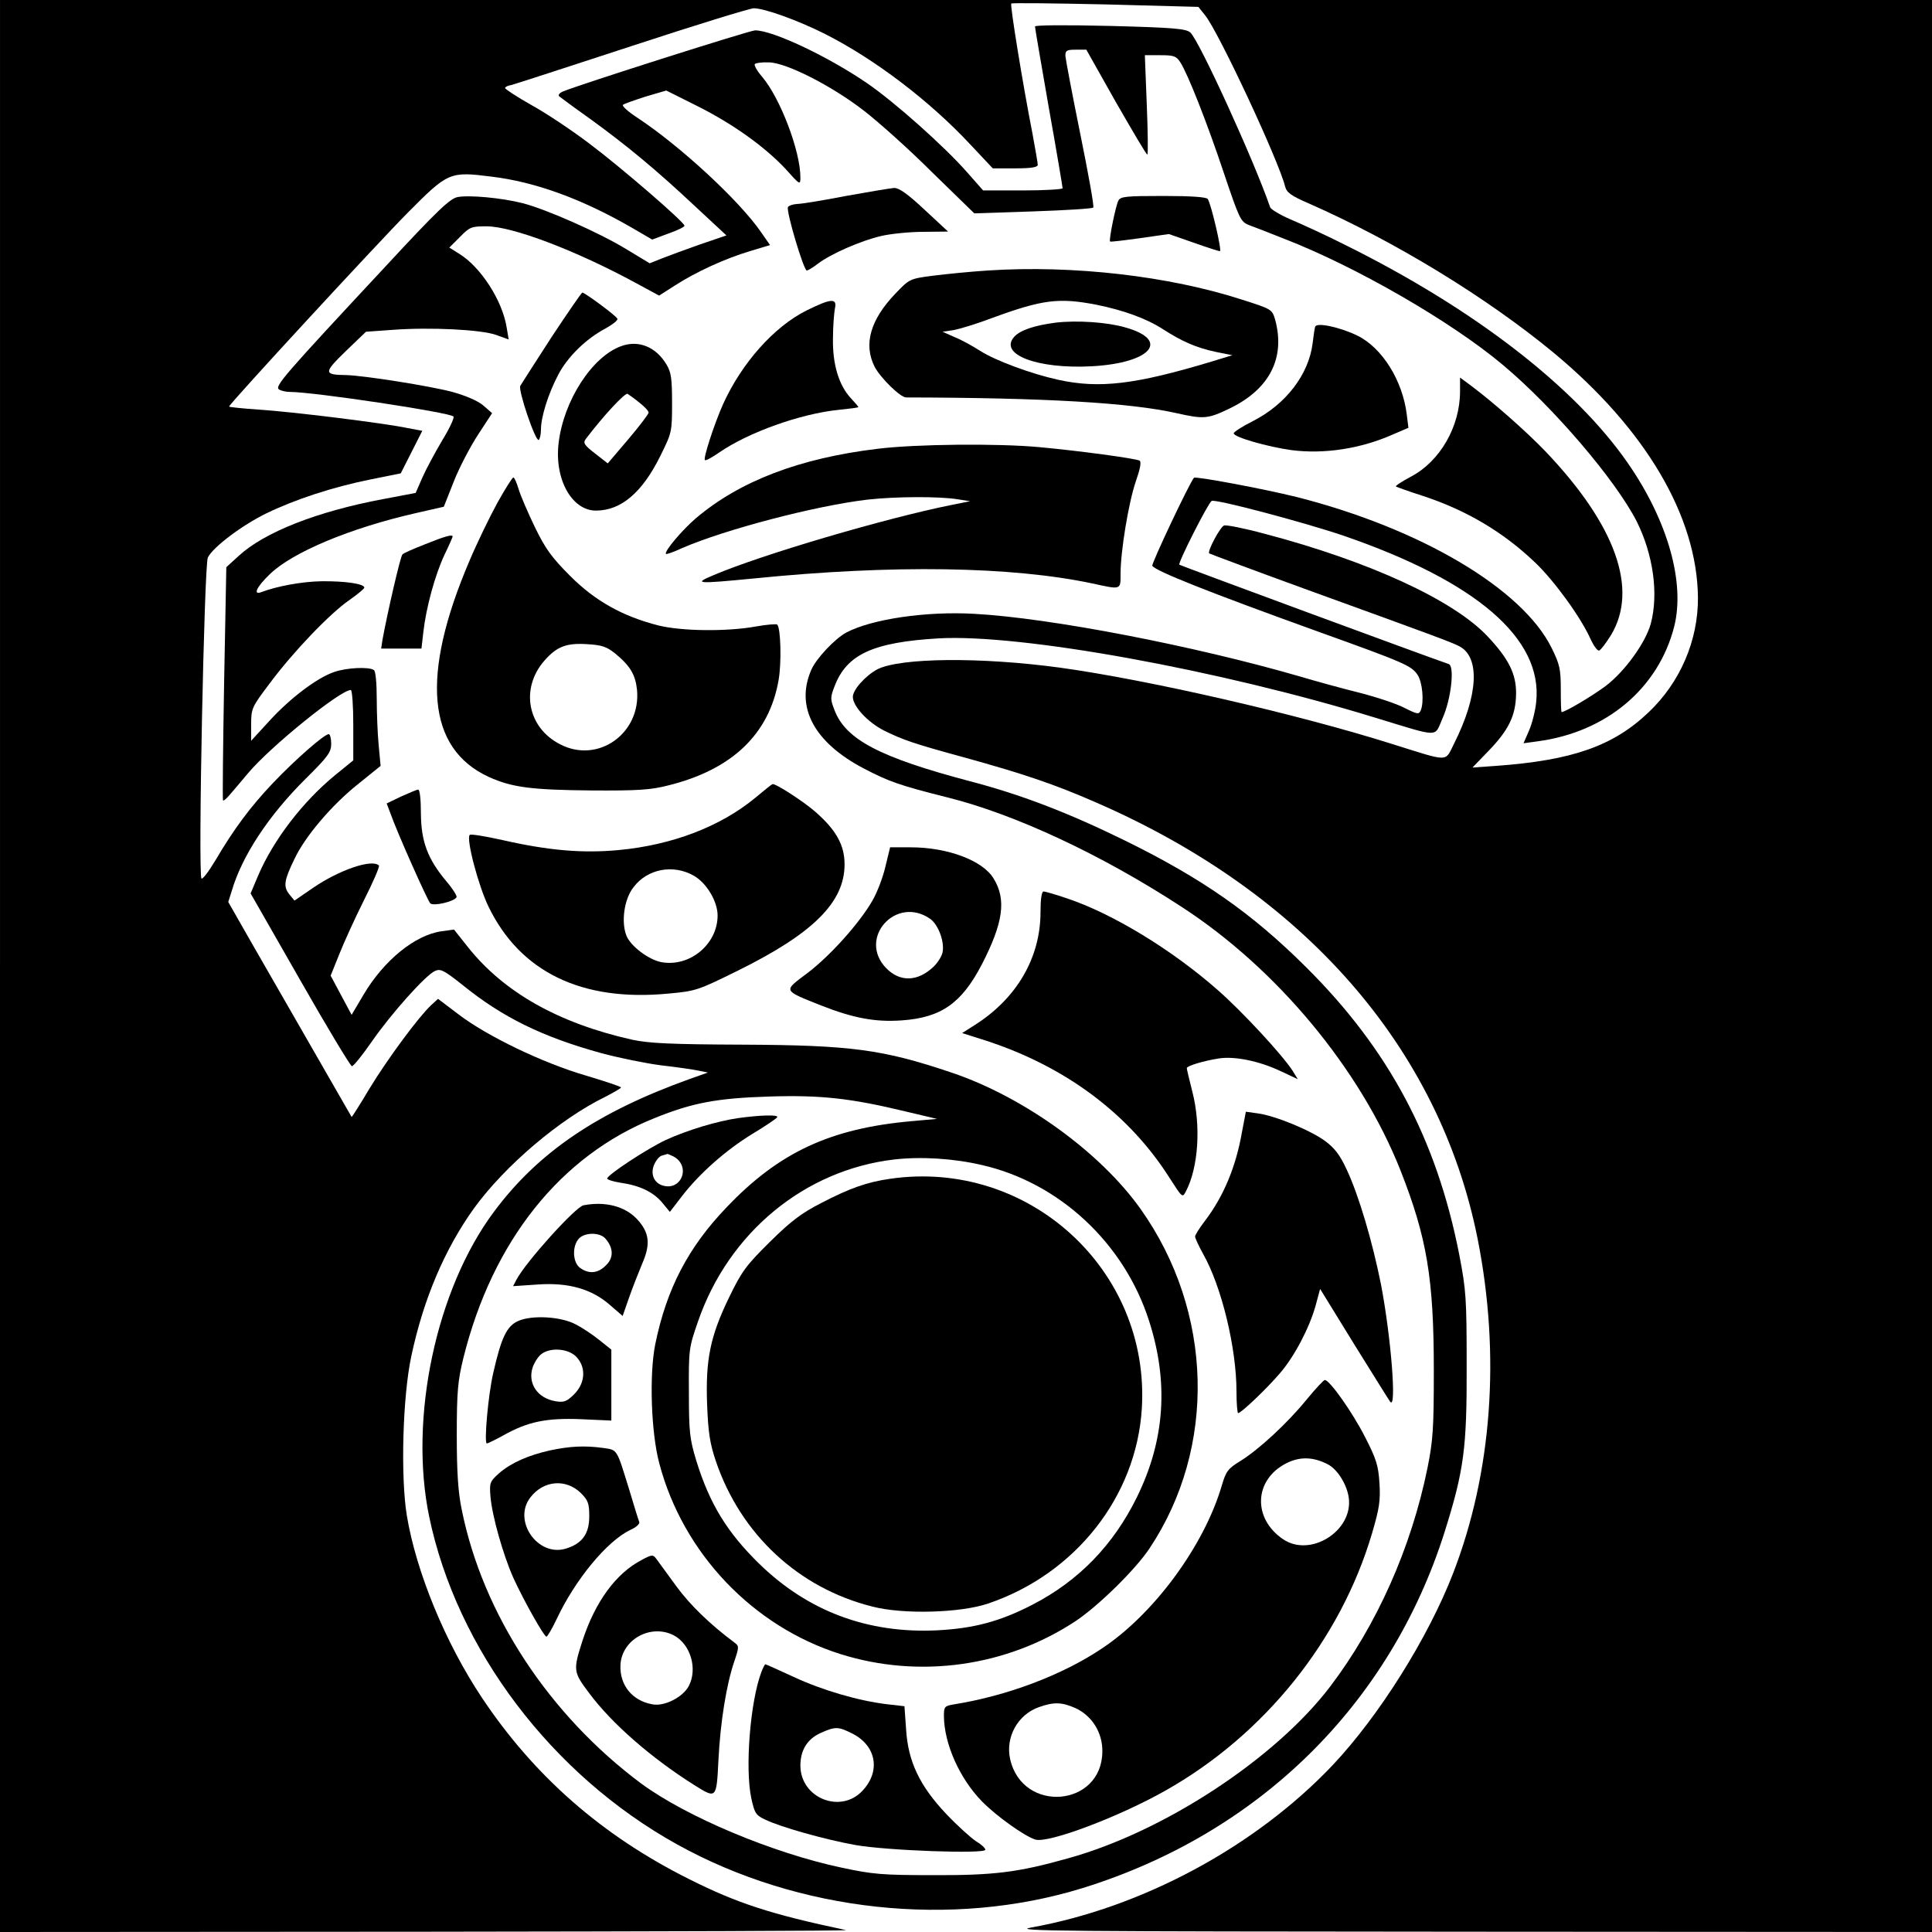 <?xml version="1.0" standalone="no"?>
<!DOCTYPE svg PUBLIC "-//W3C//DTD SVG 20010904//EN"
 "http://www.w3.org/TR/2001/REC-SVG-20010904/DTD/svg10.dtd">
<svg version="1.0" xmlns="http://www.w3.org/2000/svg"
 width="700pt" height="700pt" viewBox="0 0 700 700"
 preserveAspectRatio="xMidYMid meet">
<g transform="translate(0,700) scale(0.1,-0.1)"
fill="#000000" stroke="none">
<path d="M0 3500 l0 -3500 1543 1 c848 1 1533 3 1522 6 -271 57 -394 97 -569
185 -314 157 -560 372 -750 657 -132 198 -238 455 -272 660 -23 141 -15 431
16 576 44 208 121 389 228 538 112 154 311 323 475 403 31 16 57 31 57 34 0 3
-57 22 -127 43 -155 45 -359 143 -462 222 l-74 56 -25 -23 c-45 -42 -156 -192
-222 -300 -35 -59 -65 -106 -66 -105 -2 3 -255 444 -362 630 l-85 149 13 41
c37 126 133 272 267 405 82 81 93 97 93 127 0 19 -4 35 -9 35 -16 0 -121 -92
-201 -176 -82 -86 -143 -168 -210 -282 -24 -40 -46 -69 -50 -65 -13 15 10
1135 23 1163 19 38 124 117 212 160 103 50 239 95 378 123 l109 22 39 77 39
77 -53 10 c-85 18 -426 60 -541 67 -58 4 -106 9 -106 11 0 9 534 588 649 704
145 146 151 148 302 129 157 -19 323 -79 503 -182 l79 -46 59 22 c32 11 58 24
58 28 0 13 -229 211 -345 298 -62 47 -156 110 -209 139 -53 30 -96 58 -96 62
0 4 10 9 23 11 12 3 209 67 438 142 228 75 427 136 440 136 39 0 161 -44 260
-94 179 -91 377 -241 526 -401 l80 -85 82 0 c58 0 81 4 81 13 0 6 -9 57 -19
112 -35 178 -82 467 -77 472 3 3 156 1 341 -3 l337 -9 24 -30 c49 -60 266
-525 290 -620 6 -23 21 -34 88 -63 309 -136 643 -340 885 -540 334 -277 520
-593 523 -887 1 -155 -64 -307 -179 -416 -128 -122 -276 -174 -553 -194 l-85
-6 56 58 c75 77 101 130 102 209 1 71 -26 126 -102 207 -123 132 -429 273
-809 373 -74 20 -140 33 -147 30 -14 -5 -61 -93 -54 -101 3 -2 171 -65 375
-139 458 -166 503 -183 532 -198 75 -39 68 -178 -19 -351 -35 -69 -13 -69
-224 -3 -345 109 -886 233 -1205 277 -288 39 -578 36 -661 -6 -43 -23 -89 -74
-89 -100 0 -34 54 -92 113 -122 69 -34 106 -47 293 -98 213 -59 323 -96 474
-162 755 -328 1246 -889 1384 -1583 83 -420 52 -845 -89 -1210 -90 -233 -268
-517 -437 -696 -280 -295 -690 -516 -1093 -588 -71 -13 111 -14 1593 -15
l1672 -1 0 3500 0 3500 -3500 0 -3500 0 0 -3500z"/>
<path d="M3750 6904 c0 -6 23 -138 50 -294 28 -156 50 -288 50 -292 0 -4 -65
-8 -144 -8 l-144 0 -59 67 c-82 93 -260 252 -362 322 -142 97 -341 191 -405
191 -19 0 -638 -197 -695 -221 -13 -5 -20 -13 -15 -18 5 -4 56 -42 114 -83
132 -96 235 -181 378 -315 l114 -106 -94 -32 c-51 -18 -114 -41 -139 -51 l-45
-18 -86 52 c-99 60 -289 144 -375 166 -75 19 -192 30 -235 22 -27 -5 -73 -48
-259 -249 -371 -398 -405 -437 -388 -448 8 -5 25 -9 39 -9 87 0 578 -74 593
-89 4 -4 -14 -43 -41 -87 -26 -44 -59 -105 -72 -135 l-24 -55 -116 -22 c-242
-45 -433 -121 -525 -206 l-45 -41 -8 -420 c-4 -231 -6 -422 -4 -425 2 -3 13 7
25 21 12 14 42 49 67 79 80 95 333 300 371 300 5 0 9 -57 9 -127 l0 -128 -64
-52 c-119 -97 -226 -237 -281 -366 l-27 -64 179 -313 c98 -172 183 -313 188
-313 6 0 38 40 72 89 70 101 195 241 229 256 20 9 32 3 99 -50 145 -118 291
-189 501 -247 66 -18 165 -38 220 -45 54 -6 115 -15 134 -19 l35 -7 -65 -23
c-335 -120 -550 -266 -710 -481 -210 -281 -309 -748 -235 -1105 100 -481 444
-936 899 -1188 440 -244 995 -304 1468 -158 639 198 1114 665 1312 1290 70
223 81 303 80 601 0 247 -2 275 -27 405 -82 418 -255 743 -555 1041 -196 195
-376 321 -657 459 -206 101 -378 167 -563 215 -324 86 -447 150 -488 256 -16
41 -16 47 0 88 44 115 139 159 376 173 297 17 1015 -113 1585 -288 236 -72
211 -71 241 -3 32 70 45 191 23 198 -82 28 -973 357 -976 360 -6 6 104 223
117 231 13 8 330 -76 478 -126 482 -166 722 -373 698 -602 -3 -32 -15 -79 -26
-104 l-20 -46 51 7 c249 33 438 192 495 416 40 159 -23 383 -168 592 -191 276
-557 559 -1023 790 -71 36 -161 77 -199 93 -37 16 -71 36 -74 44 -58 169 -257
604 -289 633 -15 14 -60 18 -290 24 -168 4 -273 3 -273 -2z m293 -274 c60
-104 110 -190 114 -190 3 0 2 81 -2 180 l-7 180 56 0 c48 0 58 -3 72 -25 27
-41 97 -218 159 -404 55 -163 60 -174 89 -186 17 -6 76 -29 131 -51 258 -100
603 -299 790 -456 184 -154 409 -418 485 -567 60 -120 80 -263 51 -371 -19
-69 -94 -173 -164 -226 -50 -37 -146 -94 -159 -94 -2 0 -3 37 -3 83 0 73 -4
90 -33 149 -106 215 -475 433 -923 547 -121 30 -367 76 -373 70 -16 -18 -155
-312 -151 -319 12 -19 200 -94 605 -240 309 -111 334 -122 356 -155 18 -27 24
-97 12 -128 -7 -16 -11 -16 -59 8 -28 15 -101 39 -163 55 -61 15 -159 42 -216
59 -383 111 -904 212 -1180 227 -174 10 -372 -19 -464 -68 -41 -22 -110 -95
-127 -136 -58 -134 11 -262 190 -356 92 -48 128 -61 307 -106 243 -61 556
-207 844 -395 346 -224 649 -589 794 -955 96 -244 121 -392 121 -725 0 -212
-3 -254 -23 -354 -59 -289 -183 -568 -352 -791 -199 -262 -603 -527 -950 -623
-181 -51 -269 -62 -490 -61 -183 0 -218 3 -330 27 -251 53 -564 185 -727 305
-334 249 -574 614 -650 992 -13 62 -18 134 -18 270 0 161 4 198 24 280 105
423 352 733 693 869 138 56 227 72 413 78 189 6 297 -6 496 -54 l114 -27 -90
-8 c-295 -26 -482 -112 -673 -313 -139 -145 -217 -295 -258 -496 -22 -110 -15
-321 15 -432 86 -325 339 -590 656 -690 286 -90 602 -46 853 120 82 55 216
186 267 263 244 366 231 858 -32 1229 -146 206 -423 406 -683 494 -251 85
-366 100 -755 102 -268 1 -344 5 -405 18 -267 60 -465 172 -595 336 l-50 63
-44 -6 c-97 -13 -211 -106 -285 -232 l-42 -71 -38 71 -38 71 31 77 c17 43 57
131 90 197 33 65 57 121 54 125 -25 25 -144 -16 -239 -81 l-67 -46 -19 23
c-22 28 -19 50 19 128 38 81 135 195 229 270 l83 67 -7 75 c-4 41 -7 118 -7
170 0 53 -4 98 -10 102 -17 13 -100 9 -145 -7 -63 -22 -159 -95 -234 -177
l-66 -72 0 59 c0 58 2 63 68 150 84 113 217 252 288 301 30 21 54 41 54 45 0
14 -71 24 -155 23 -70 -1 -162 -18 -217 -39 -33 -13 -19 18 30 65 83 80 292
167 529 221 l101 23 36 91 c20 51 60 127 88 170 l51 78 -32 28 c-20 17 -65 36
-112 49 -84 22 -318 59 -384 61 -83 1 -83 8 -3 86 l74 71 98 7 c135 10 321 1
375 -19 l44 -16 -7 42 c-15 98 -94 221 -173 269 l-35 22 38 38 c36 37 42 39
97 39 93 0 323 -87 542 -206 l83 -45 58 37 c76 49 181 97 271 124 l73 22 -32
46 c-78 114 -294 314 -451 417 -32 21 -54 41 -50 45 4 4 42 17 82 30 l75 22
112 -56 c130 -65 247 -149 322 -230 50 -56 52 -57 52 -29 0 96 -73 287 -138
364 -19 22 -31 43 -27 47 4 4 26 7 51 6 63 -1 228 -85 344 -175 52 -40 164
-140 247 -223 l153 -149 212 7 c117 4 216 10 219 14 4 4 -18 124 -47 267 -29
143 -53 270 -54 283 0 19 5 22 38 22 l38 0 107 -190z m-486 -3851 c281 -64
516 -283 606 -564 72 -223 58 -433 -44 -640 -85 -173 -211 -303 -378 -389
-118 -61 -212 -86 -346 -93 -251 -12 -467 69 -643 240 -118 115 -181 219 -229
374 -24 79 -27 104 -27 248 -1 156 0 162 33 257 111 322 386 549 711 587 97
11 214 4 317 -20z"/>
<path d="M3065 6290 c-82 -16 -162 -29 -177 -29 -15 -1 -30 -6 -33 -11 -8 -13
57 -230 68 -230 5 0 23 11 41 25 46 35 155 83 229 100 34 8 103 15 152 15 l90
1 -85 79 c-61 57 -92 79 -110 79 -14 -1 -92 -14 -175 -29z"/>
<path d="M4052 6273 c-10 -20 -35 -143 -30 -148 2 -2 50 4 108 12 l105 15 89
-31 c48 -17 91 -31 96 -31 8 0 -31 168 -44 189 -5 7 -58 11 -161 11 -137 0
-155 -2 -163 -17z"/>
<path d="M3580 6020 c-63 -4 -153 -13 -200 -19 -85 -11 -85 -12 -136 -65 -91
-95 -116 -184 -75 -265 21 -40 93 -111 114 -111 500 -1 813 -19 980 -57 98
-22 113 -21 190 16 147 70 205 184 167 323 -11 37 -12 38 -119 72 -265 86
-613 126 -921 106z m392 -124 c99 -20 182 -50 242 -89 70 -45 121 -67 191 -82
l60 -12 -75 -23 c-276 -83 -406 -99 -556 -66 -96 21 -227 69 -283 105 -25 16
-66 39 -91 49 l-45 20 40 6 c22 4 85 23 140 44 183 67 241 74 377 48z"/>
<path d="M3825 5831 c-77 -10 -128 -27 -150 -51 -58 -64 84 -118 282 -107 214
12 285 95 119 141 -66 19 -175 26 -251 17z"/>
<path d="M1998 5778 c-58 -90 -109 -169 -113 -176 -8 -16 55 -203 67 -196 4 3
8 20 8 38 0 46 27 131 63 199 34 65 101 130 171 167 25 14 45 29 43 35 -3 10
-117 94 -127 95 -3 0 -53 -73 -112 -162z"/>
<path d="M2922 5875 c-118 -59 -235 -191 -302 -339 -31 -69 -73 -197 -66 -203
3 -3 25 9 51 27 107 74 296 141 433 155 39 4 72 8 72 10 0 2 -12 16 -27 32
-44 47 -67 125 -65 217 0 44 4 92 7 108 9 39 -14 37 -103 -7z"/>
<path d="M4765 5816 c-2 -6 -6 -33 -9 -59 -14 -114 -97 -222 -217 -283 -38
-19 -69 -39 -69 -44 0 -14 123 -49 210 -61 118 -15 250 5 367 57 l56 24 -6 48
c-15 123 -89 242 -179 286 -64 31 -148 49 -153 32z"/>
<path d="M2251 5746 c-106 -38 -209 -198 -227 -351 -16 -131 48 -245 135 -245
91 0 168 65 234 199 41 83 42 86 42 190 0 88 -3 112 -20 140 -38 64 -101 90
-164 67z m66 -205 c18 -14 33 -30 33 -36 0 -5 -33 -49 -74 -97 l-74 -87 -46
36 c-39 30 -44 38 -34 52 67 88 143 169 152 164 6 -4 26 -18 43 -32z"/>
<path d="M5290 5582 c0 -128 -73 -254 -178 -309 -34 -18 -58 -34 -54 -36 4 -2
45 -17 92 -32 163 -53 297 -133 413 -244 70 -67 167 -201 201 -279 11 -23 24
-41 30 -39 6 2 25 27 43 56 100 166 17 398 -236 664 -70 73 -190 179 -273 241
l-38 28 0 -50z"/>
<path d="M3180 5374 c-283 -34 -500 -117 -659 -252 -50 -43 -116 -121 -108
-129 2 -2 28 7 58 21 154 67 484 154 674 176 101 11 257 12 325 1 l45 -7 -65
-13 c-240 -48 -689 -180 -865 -255 -74 -31 -62 -32 145 -12 506 51 935 44
1228 -18 105 -23 102 -24 102 35 0 82 29 258 55 334 16 46 21 71 14 76 -14 8
-222 36 -364 49 -152 14 -447 11 -585 -6z"/>
<path d="M1802 5178 c-28 -51 -74 -146 -101 -210 -178 -416 -154 -680 70 -783
84 -38 154 -47 374 -49 165 -1 213 2 275 18 232 57 367 186 401 382 11 63 8
188 -5 201 -3 3 -39 0 -78 -7 -105 -19 -269 -17 -353 4 -129 33 -228 88 -319
179 -68 68 -90 99 -128 177 -25 52 -52 114 -59 138 -7 23 -15 42 -19 42 -4 0
-30 -42 -58 -92z m426 -545 c55 -45 74 -77 80 -132 15 -158 -141 -269 -278
-198 -119 60 -146 203 -57 304 45 51 80 64 155 59 52 -3 70 -9 100 -33z"/>
<path d="M1540 5028 c-41 -16 -78 -32 -82 -37 -7 -6 -53 -205 -72 -308 l-5
-33 73 0 73 0 7 61 c10 88 42 205 76 278 17 35 30 65 30 67 0 9 -28 1 -100
-28z"/>
<path d="M2736 4109 c-126 -104 -301 -171 -495 -189 -129 -12 -252 -2 -419 36
-63 14 -117 23 -120 19 -14 -13 31 -184 68 -260 115 -237 338 -345 651 -315
101 9 108 12 254 84 271 134 385 247 385 384 0 70 -30 124 -105 190 -42 37
-145 104 -156 101 -2 0 -31 -23 -63 -50z m-222 -282 c46 -26 86 -93 86 -144 0
-104 -101 -188 -204 -169 -46 9 -110 57 -126 95 -20 49 -9 133 25 176 50 67
144 85 219 42z"/>
<path d="M1453 4114 l-52 -25 14 -37 c23 -66 134 -315 144 -325 11 -11 86 6
95 22 3 4 -13 30 -36 57 -69 82 -92 145 -93 246 0 52 -4 88 -10 87 -5 0 -33
-12 -62 -25z"/>
<path d="M3208 3860 c-9 -39 -30 -94 -47 -123 -47 -82 -154 -201 -236 -263
-88 -66 -90 -61 50 -117 117 -46 197 -61 293 -54 142 10 216 62 289 202 78
151 90 236 43 312 -39 65 -166 113 -300 113 l-75 0 -17 -70z m162 -189 c30
-21 53 -84 45 -122 -3 -14 -18 -38 -33 -52 -57 -54 -121 -56 -171 -5 -105 108
35 265 159 179z"/>
<path d="M3770 3696 c0 -166 -86 -314 -240 -411 l-44 -28 88 -28 c288 -94 517
-266 663 -496 47 -73 47 -74 60 -49 45 86 55 237 23 361 -11 43 -20 81 -20 85
0 8 59 26 116 35 57 9 145 -9 222 -45 l64 -30 -19 31 c-38 58 -179 211 -271
292 -166 146 -381 277 -546 332 -41 14 -79 25 -85 25 -7 0 -11 -28 -11 -74z"/>
<path d="M4500 2899 c-22 -127 -67 -234 -134 -322 -20 -26 -36 -52 -36 -57 0
-6 13 -34 29 -63 67 -118 121 -341 121 -499 0 -43 3 -78 6 -78 11 0 105 90
151 144 53 61 106 163 129 243 l17 63 125 -203 c69 -111 127 -204 129 -206 24
-31 3 234 -33 423 -31 156 -81 326 -125 419 -24 52 -43 77 -78 103 -53 39
-182 92 -244 100 l-43 6 -14 -73z"/>
<path d="M2675 2949 c-76 -11 -183 -43 -262 -79 -65 -30 -213 -127 -213 -140
0 -4 21 -11 47 -15 71 -10 120 -34 152 -72 l28 -34 43 56 c64 83 160 168 255
226 48 29 88 56 91 61 6 10 -61 8 -141 -3z m-235 -139 c65 -35 29 -127 -40
-105 -31 10 -44 42 -30 75 7 16 19 31 28 33 10 3 18 5 20 6 2 0 12 -4 22 -9z"/>
<path d="M2114 2633 c-29 -6 -209 -205 -243 -270 l-12 -23 89 6 c111 8 197
-16 264 -76 l44 -38 23 66 c13 37 35 93 48 124 31 71 26 113 -20 162 -44 46
-115 64 -193 49z m79 -120 c30 -34 31 -70 3 -97 -29 -30 -62 -33 -94 -10 -27
19 -30 78 -5 106 21 23 75 24 96 1z"/>
<path d="M1878 2214 c-42 -18 -62 -61 -91 -189 -18 -77 -34 -255 -23 -255 3 0
30 13 59 29 89 50 156 64 282 59 l110 -5 0 129 0 128 -45 36 c-25 20 -63 45
-85 56 -53 28 -157 34 -207 12z m206 -126 c40 -37 39 -97 -4 -140 -27 -26 -36
-30 -67 -25 -66 11 -102 65 -83 123 7 19 21 41 33 49 32 23 91 19 121 -7z"/>
<path d="M4734 1929 c-70 -86 -172 -180 -239 -222 -46 -28 -53 -37 -69 -92
-64 -216 -245 -463 -434 -588 -143 -96 -342 -171 -534 -202 -36 -6 -38 -8 -38
-43 1 -101 57 -226 138 -309 52 -53 154 -126 193 -138 46 -15 303 82 471 177
359 202 635 546 749 932 27 92 31 119 27 183 -4 64 -12 88 -52 166 -44 87
-128 207 -146 207 -4 0 -34 -32 -66 -71z m76 -234 c36 -18 71 -75 77 -123 15
-119 -139 -216 -238 -149 -111 75 -106 215 11 275 49 25 97 24 150 -3z m-913
-884 c60 -28 98 -89 97 -157 -1 -201 -289 -226 -334 -28 -18 79 27 162 105
189 54 19 82 18 132 -4z"/>
<path d="M1993 1745 c-80 -18 -141 -45 -185 -83 -33 -30 -35 -34 -31 -84 6
-71 46 -212 83 -295 37 -81 111 -213 120 -213 3 0 20 28 36 62 68 145 183 284
268 325 21 9 35 22 32 29 -3 7 -19 59 -36 116 -47 152 -42 144 -96 152 -67 9
-120 6 -191 -9z m112 -155 c26 -26 30 -38 30 -84 0 -64 -26 -99 -85 -117 -102
-31 -194 102 -128 186 48 62 129 68 183 15z"/>
<path d="M2325 1348 c-93 -48 -169 -152 -215 -294 -34 -106 -33 -112 25 -189
82 -110 224 -234 381 -333 80 -50 80 -50 87 90 7 140 29 274 57 357 18 53 18
57 2 69 -90 67 -160 135 -211 204 -34 46 -66 91 -73 100 -12 16 -16 16 -53 -4z
m116 -273 c61 -32 87 -121 55 -183 -21 -41 -89 -76 -133 -67 -72 13 -118 69
-115 142 4 92 109 151 193 108z"/>
<path d="M2759 943 c-41 -108 -60 -349 -37 -458 12 -54 16 -62 51 -78 53 -26
215 -72 327 -92 113 -20 470 -33 470 -17 0 6 -15 20 -34 31 -18 12 -66 55
-106 97 -98 103 -140 192 -147 308 l-6 84 -61 7 c-104 12 -237 51 -340 99 -54
25 -101 46 -103 46 -2 0 -8 -12 -14 -27z m331 -225 c85 -44 101 -135 36 -205
-79 -87 -226 -28 -226 90 0 56 25 96 73 118 54 24 64 24 117 -3z"/>
<path d="M3225 2729 c-84 -12 -146 -34 -250 -88 -72 -37 -109 -65 -186 -141
-86 -85 -102 -107 -147 -200 -69 -142 -86 -227 -80 -389 4 -102 10 -141 32
-206 90 -264 299 -459 567 -526 112 -29 319 -23 419 11 316 107 537 387 557
706 31 502 -410 906 -912 833z"/>
</g>
</svg>
